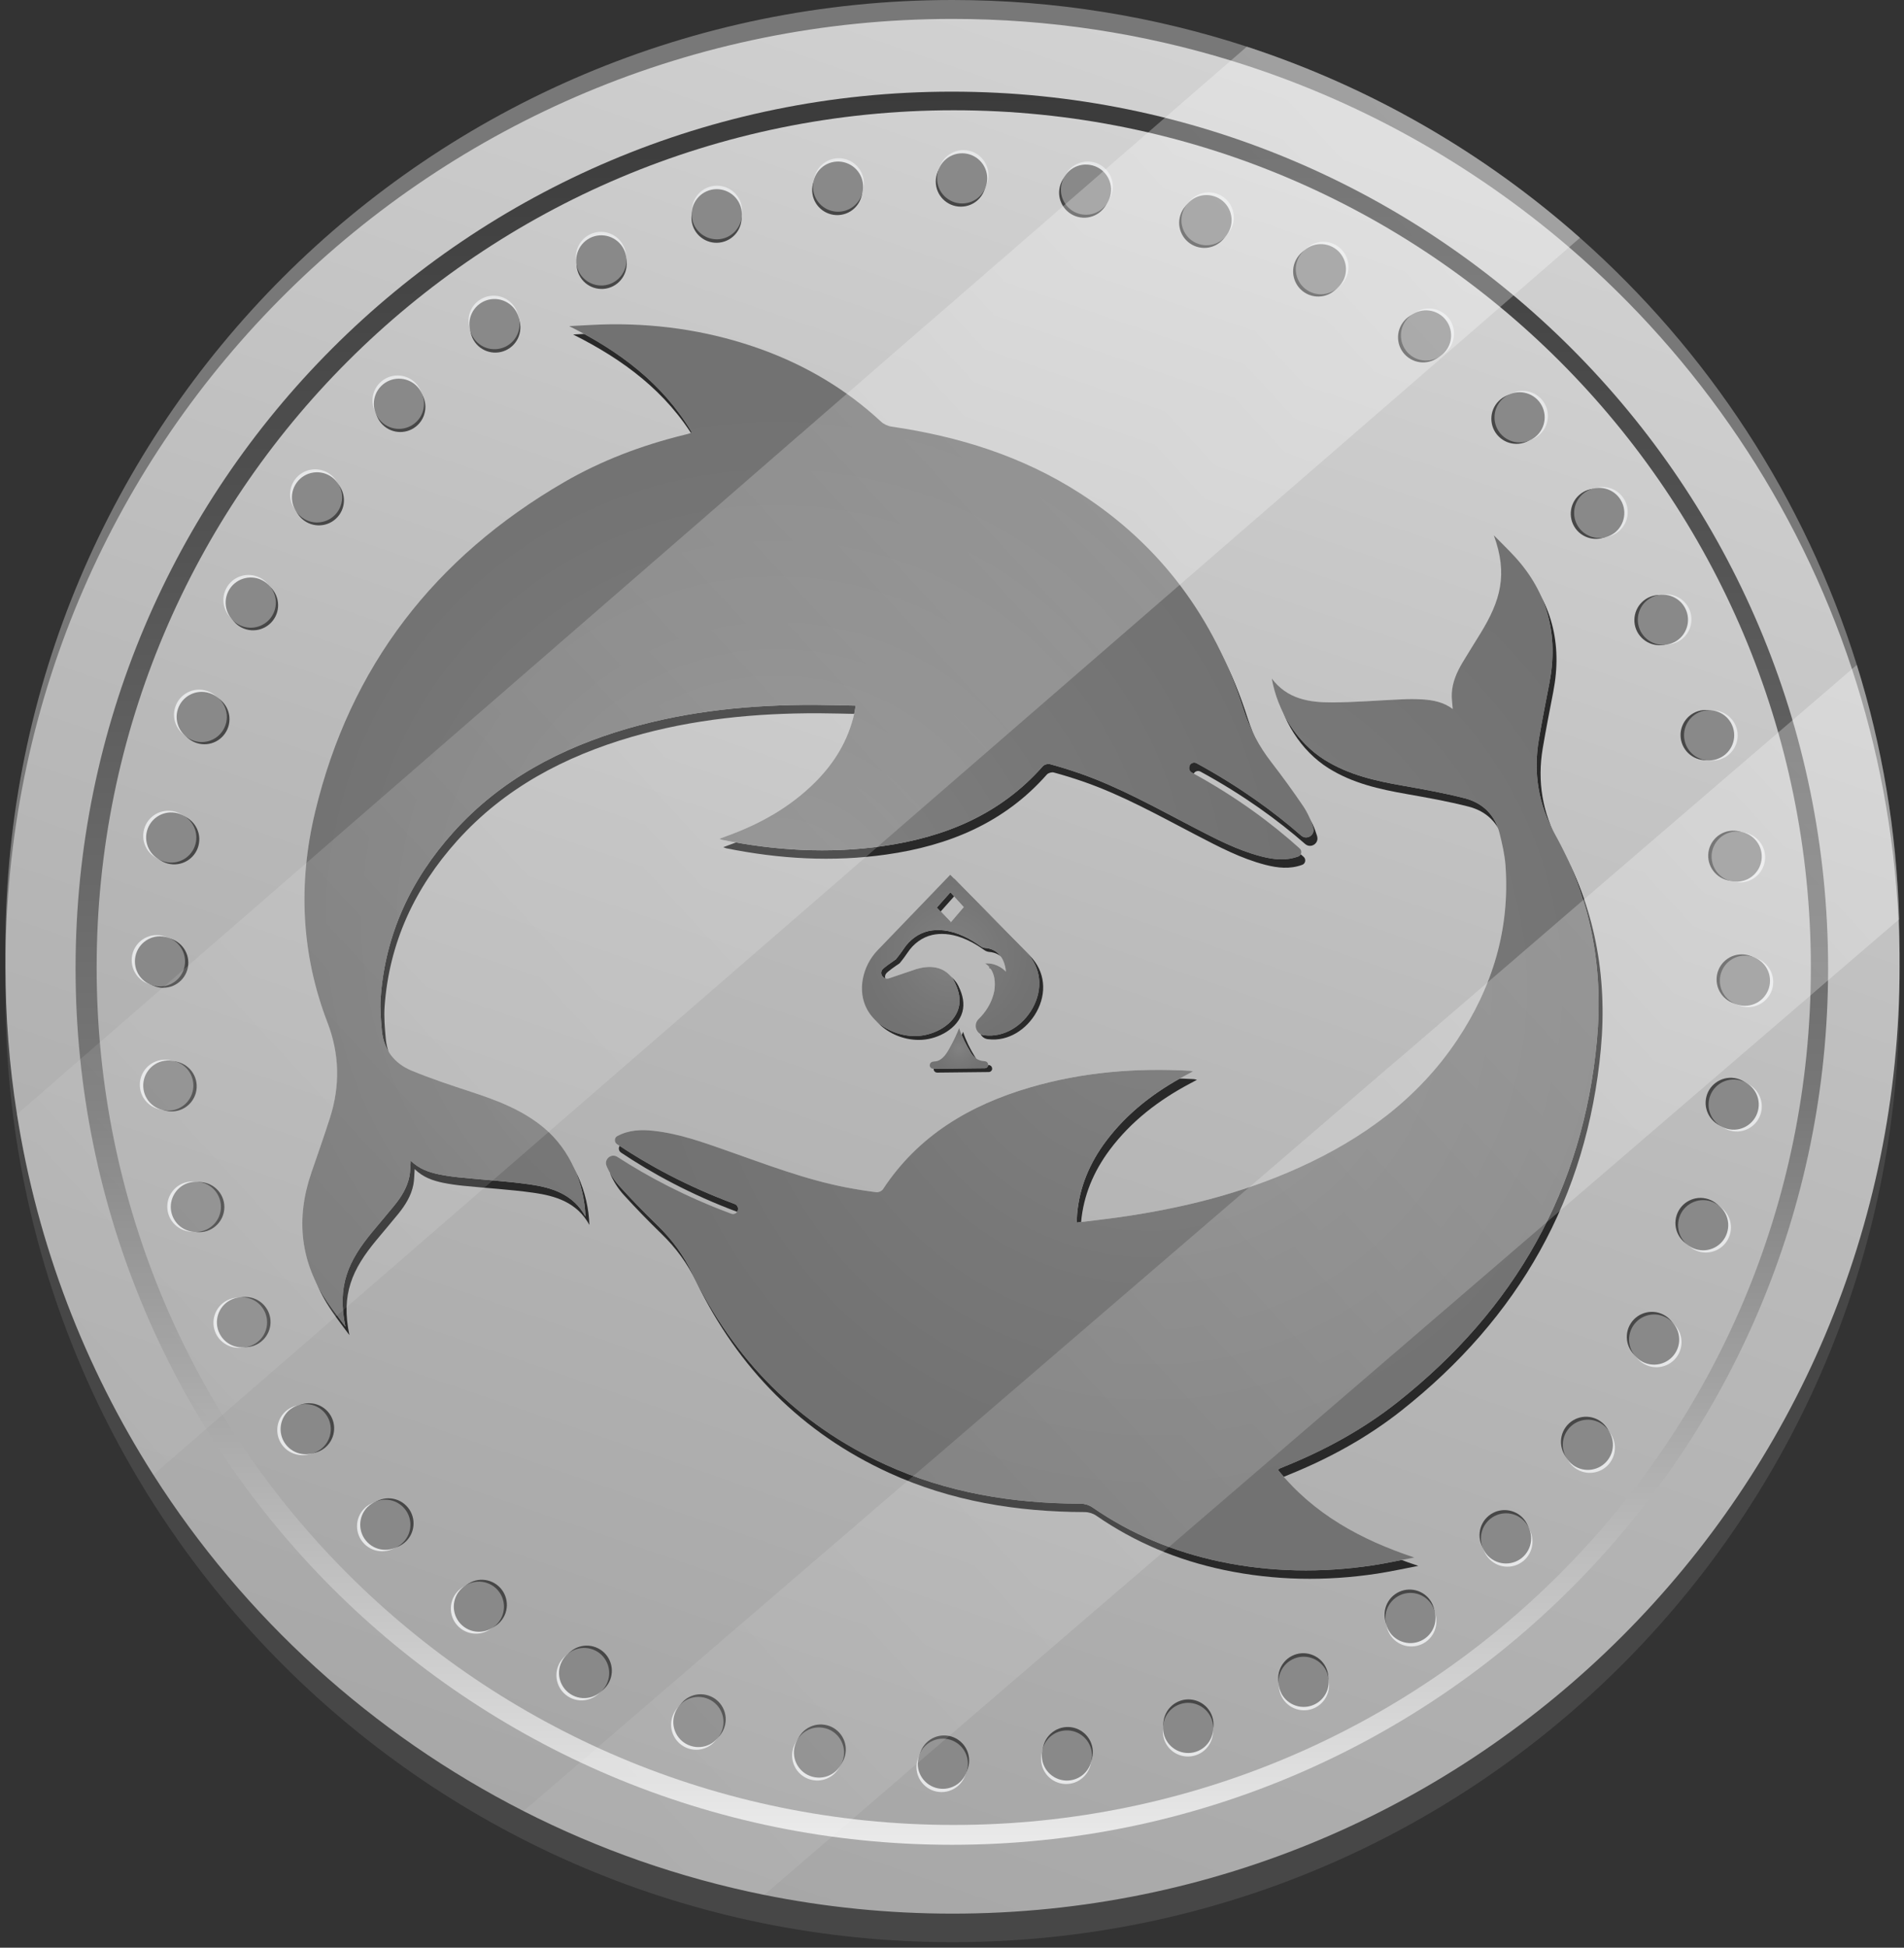 <svg width="309" height="316" viewBox="0 0 309 316" fill="none" xmlns="http://www.w3.org/2000/svg">
<rect x="0" y="0" width="309" height="316" fill="#333333" stroke="none"/>
<path d="M308.284 153.7C308.284 154.07 308.284 154.43 308.274 154.8V155.69C307.204 239.66 238.804 307.41 154.584 307.41C145.144 307.41 135.914 306.55 126.944 304.93C112.944 302.4 99.614 297.95 87.224 291.9C62.364 279.76 41.274 261.11 26.154 238.17C14.844 221.01 6.874 201.45 3.194 180.41C1.794 172.37 0.994 164.11 0.894 155.69V154.8C0.884 154.43 0.884 154.07 0.884 153.7C0.884 68.82 69.684 0 154.574 0C171.254 0 187.304 2.66 202.354 7.57C222.534 14.17 240.884 24.83 256.424 38.59C277.154 56.94 292.894 80.8 301.344 107.88C305.434 120.97 307.804 134.82 308.214 149.15C308.264 150.66 308.284 152.18 308.284 153.7Z" fill="#787878"/>
<path d="M308.274 161.4C308.274 246.29 239.464 315.1 154.574 315.1C69.684 315.1 0.884 246.29 0.884 161.4C0.884 76.51 69.694 7.7 154.574 7.7C239.454 7.7 308.274 76.52 308.274 161.4Z" fill="#474747"/>
<path d="M308.284 156.78C308.284 241.66 239.474 310.47 154.584 310.47C144.124 310.47 133.904 309.42 124.034 307.43C110.254 304.65 97.134 300.03 84.964 293.83C60.394 281.32 39.614 262.4 24.884 239.27C13.784 221.85 6.084 202.04 2.754 180.78C1.514 172.96 0.884 164.94 0.884 156.78C0.884 156.41 0.884 156.05 0.894 155.68V154.79C1.964 70.81 70.354 3.07 154.574 3.07C170.304 3.07 185.474 5.43 199.754 9.82C220.204 16.1 238.824 26.53 254.654 40.12C275.624 58.13 291.694 81.7 300.554 108.54C304.814 121.44 307.414 135.09 308.104 149.24C308.184 151.08 308.254 152.93 308.274 154.79V155.68C308.284 156.05 308.284 156.41 308.284 156.78Z" fill="url(#paint0_linear_1_1394)"/>
<path d="M296.684 157.09C296.684 235.62 233.014 299.3 154.474 299.3C75.934 299.3 12.264 235.63 12.264 157.09C12.264 78.55 75.934 14.87 154.474 14.87C233.014 14.87 296.684 78.54 296.684 157.09Z" fill="url(#paint1_linear_1_1394)"/>
<path d="M293.884 156.98C293.884 233.82 231.604 296.08 154.784 296.08C77.964 296.08 15.684 233.81 15.684 156.98C15.684 80.15 77.964 17.89 154.784 17.89C231.604 17.89 293.884 80.16 293.884 156.98Z" fill="url(#paint2_linear_1_1394)"/>
<path d="M160.004 29.46C160.004 31.71 158.184 33.53 155.934 33.53C153.684 33.53 151.864 31.71 151.864 29.46C151.864 27.21 153.684 25.39 155.934 25.39C158.184 25.39 160.004 27.21 160.004 29.46Z" fill="#474747"/>
<path d="M160.414 28.42C160.414 30.67 158.594 32.49 156.344 32.49C154.094 32.49 152.274 30.67 152.274 28.42C152.274 26.17 154.094 24.35 156.344 24.35C158.594 24.35 160.414 26.17 160.414 28.42Z" fill="#E6E7E8"/>
<path d="M160.214 28.94C160.214 31.19 158.394 33.01 156.144 33.01C153.894 33.01 152.074 31.19 152.074 28.94C152.074 26.69 153.894 24.87 156.144 24.87C158.394 24.87 160.214 26.69 160.214 28.94Z" fill="#898989"/>
<path d="M139.894 30.19C140.244 32.41 138.734 34.5 136.514 34.85C134.294 35.2 132.204 33.69 131.854 31.47C131.504 29.25 133.014 27.16 135.234 26.81C137.454 26.46 139.544 27.97 139.894 30.19Z" fill="#474747"/>
<path d="M140.144 29.1C140.494 31.32 138.984 33.41 136.764 33.76C134.544 34.11 132.454 32.6 132.104 30.38C131.754 28.16 133.264 26.07 135.484 25.72C137.704 25.37 139.794 26.88 140.144 29.1Z" fill="#E6E7E8"/>
<path d="M140.024 29.64C140.374 31.86 138.864 33.95 136.644 34.3C134.424 34.65 132.334 33.14 131.984 30.92C131.634 28.7 133.144 26.61 135.364 26.26C137.584 25.91 139.674 27.42 140.024 29.64Z" fill="#898989"/>
<path d="M120.154 34.06C120.854 36.2 119.674 38.5 117.544 39.19C115.404 39.89 113.104 38.71 112.414 36.58C111.714 34.44 112.894 32.14 115.024 31.45C117.164 30.75 119.454 31.93 120.154 34.06Z" fill="#474747"/>
<path d="M120.234 32.93C120.924 35.07 119.754 37.37 117.624 38.06C115.484 38.75 113.184 37.58 112.494 35.45C111.794 33.31 112.974 31.01 115.104 30.32C117.244 29.63 119.544 30.8 120.234 32.93Z" fill="#E6E7E8"/>
<path d="M120.194 33.5C120.894 35.64 119.714 37.94 117.584 38.63C115.444 39.32 113.154 38.15 112.454 36.02C111.764 33.88 112.924 31.59 115.064 30.89C117.204 30.2 119.504 31.37 120.194 33.5Z" fill="#898989"/>
<path d="M101.264 40.96C102.284 42.96 101.484 45.42 99.484 46.44C97.484 47.46 95.024 46.66 94.014 44.66C92.994 42.66 93.794 40.21 95.794 39.18C97.794 38.16 100.254 38.96 101.274 40.96H101.264Z" fill="#474747"/>
<path d="M101.164 39.84C102.184 41.84 101.384 44.3 99.384 45.32C97.384 46.34 94.924 45.54 93.904 43.54C92.884 41.54 93.684 39.09 95.684 38.06C97.684 37.04 100.144 37.84 101.164 39.84Z" fill="#E6E7E8"/>
<path d="M101.214 40.4C102.234 42.4 101.434 44.86 99.434 45.88C97.434 46.9 94.974 46.1 93.954 44.1C92.934 42.1 93.734 39.65 95.734 38.62C97.734 37.6 100.194 38.4 101.214 40.4Z" fill="#898989"/>
<path d="M83.674 50.74C84.994 52.56 84.594 55.11 82.774 56.43C80.954 57.75 78.404 57.35 77.084 55.53C75.764 53.71 76.164 51.17 77.984 49.84C79.804 48.52 82.344 48.92 83.674 50.74Z" fill="#474747"/>
<path d="M83.404 49.65C84.724 51.47 84.324 54.01 82.504 55.34C80.684 56.66 78.134 56.26 76.814 54.44C75.494 52.62 75.894 50.07 77.714 48.75C79.534 47.43 82.084 47.83 83.404 49.65Z" fill="#E6E7E8"/>
<path d="M83.544 50.19C84.864 52.01 84.464 54.56 82.644 55.88C80.824 57.2 78.274 56.8 76.954 54.98C75.634 53.16 76.034 50.62 77.854 49.29C79.674 47.97 82.214 48.37 83.544 50.19Z" fill="#898989"/>
<path d="M67.844 63.14C69.434 64.73 69.434 67.31 67.844 68.9C66.254 70.49 63.674 70.49 62.084 68.9C60.494 67.31 60.494 64.73 62.084 63.14C63.674 61.55 66.254 61.55 67.844 63.14Z" fill="#474747"/>
<path d="M67.404 62.11C68.994 63.7 68.994 66.28 67.404 67.87C65.814 69.46 63.234 69.46 61.644 67.87C60.054 66.28 60.054 63.7 61.644 62.11C63.234 60.52 65.814 60.52 67.404 62.11Z" fill="#E6E7E8"/>
<path d="M67.624 62.63C69.214 64.22 69.214 66.8 67.624 68.39C66.034 69.98 63.454 69.98 61.864 68.39C60.274 66.8 60.274 64.22 61.864 62.63C63.454 61.04 66.034 61.04 67.624 62.63Z" fill="#898989"/>
<path d="M54.144 77.87C55.964 79.19 56.364 81.74 55.044 83.56C53.724 85.38 51.174 85.78 49.354 84.46C47.534 83.14 47.134 80.59 48.454 78.77C49.774 76.95 52.324 76.55 54.144 77.87Z" fill="#474747"/>
<path d="M53.544 76.92C55.364 78.24 55.764 80.79 54.444 82.61C53.124 84.43 50.574 84.83 48.754 83.51C46.934 82.19 46.534 79.64 47.854 77.82C49.174 76 51.724 75.6 53.544 76.92Z" fill="#E6E7E8"/>
<path d="M53.844 77.4C55.664 78.72 56.064 81.27 54.744 83.09C53.424 84.91 50.874 85.31 49.054 83.99C47.234 82.67 46.834 80.12 48.154 78.3C49.474 76.48 52.024 76.08 53.844 77.4Z" fill="#898989"/>
<path d="M42.914 94.56C44.914 95.58 45.714 98.03 44.694 100.04C43.674 102.04 41.224 102.84 39.214 101.82C37.214 100.8 36.414 98.35 37.434 96.34C38.454 94.34 40.904 93.54 42.914 94.56Z" fill="#474747"/>
<path d="M42.174 93.72C44.174 94.74 44.974 97.19 43.954 99.2C42.934 101.2 40.484 102 38.474 100.98C36.474 99.96 35.674 97.51 36.694 95.5C37.714 93.5 40.164 92.7 42.174 93.72Z" fill="#E6E7E8"/>
<path d="M42.544 94.14C44.544 95.16 45.344 97.61 44.324 99.62C43.304 101.62 40.854 102.42 38.844 101.4C36.844 100.38 36.044 97.93 37.064 95.92C38.084 93.92 40.534 93.12 42.544 94.14Z" fill="#898989"/>
<path d="M34.434 112.81C36.574 113.5 37.744 115.8 37.044 117.94C36.344 120.08 34.054 121.25 31.914 120.55C29.774 119.86 28.604 117.56 29.304 115.42C29.994 113.28 32.294 112.11 34.434 112.81Z" fill="#474747"/>
<path d="M33.574 112.09C35.714 112.78 36.884 115.08 36.184 117.22C35.484 119.36 33.194 120.53 31.054 119.83C28.914 119.13 27.744 116.84 28.444 114.7C29.144 112.56 31.434 111.39 33.574 112.09Z" fill="#E6E7E8"/>
<path d="M34.004 112.45C36.144 113.14 37.314 115.44 36.614 117.58C35.914 119.72 33.624 120.89 31.484 120.19C29.344 119.49 28.174 117.2 28.864 115.06C29.554 112.92 31.854 111.75 33.994 112.45H34.004Z" fill="#898989"/>
<path d="M28.914 132.15C31.134 132.5 32.654 134.59 32.294 136.81C31.944 139.03 29.854 140.54 27.634 140.19C25.414 139.84 23.894 137.75 24.254 135.53C24.604 133.31 26.694 131.79 28.914 132.15Z" fill="#474747"/>
<path d="M27.954 131.58C30.174 131.93 31.694 134.02 31.334 136.24C30.984 138.46 28.894 139.98 26.674 139.63C24.454 139.28 22.934 137.19 23.294 134.97C23.644 132.75 25.734 131.23 27.954 131.59V131.58Z" fill="#E6E7E8"/>
<path d="M28.434 131.86C30.654 132.21 32.174 134.3 31.814 136.52C31.464 138.74 29.374 140.26 27.154 139.9C24.934 139.55 23.414 137.46 23.764 135.24C24.114 133.02 26.204 131.5 28.424 131.86H28.434Z" fill="#898989"/>
<path d="M26.494 152.12C28.744 152.12 30.564 153.94 30.564 156.19C30.564 158.44 28.744 160.26 26.494 160.26C24.244 160.26 22.424 158.44 22.424 156.19C22.424 153.94 24.244 152.12 26.494 152.12Z" fill="#474747"/>
<path d="M25.444 151.71C27.694 151.71 29.514 153.53 29.514 155.78C29.514 158.03 27.694 159.85 25.444 159.85C23.194 159.85 21.374 158.03 21.374 155.78C21.374 153.53 23.194 151.71 25.444 151.71Z" fill="#E6E7E8"/>
<path d="M25.964 151.91C28.214 151.91 30.034 153.73 30.034 155.98C30.034 158.23 28.214 160.05 25.964 160.05C23.714 160.05 21.894 158.23 21.894 155.98C21.894 153.73 23.714 151.91 25.964 151.91Z" fill="#898989"/>
<path d="M27.214 172.22C29.434 171.87 31.524 173.38 31.874 175.61C32.224 177.83 30.714 179.92 28.494 180.27C26.274 180.62 24.184 179.11 23.834 176.89C23.484 174.67 24.994 172.58 27.214 172.23V172.22Z" fill="#474747"/>
<path d="M26.124 171.98C28.344 171.63 30.434 173.14 30.784 175.36C31.134 177.58 29.624 179.67 27.404 180.02C25.184 180.37 23.094 178.86 22.744 176.64C22.394 174.42 23.904 172.33 26.124 171.98Z" fill="#E6E7E8"/>
<path d="M26.674 172.1C28.894 171.75 30.984 173.26 31.334 175.48C31.684 177.7 30.174 179.79 27.954 180.14C25.734 180.49 23.644 178.98 23.294 176.76C22.944 174.54 24.454 172.45 26.674 172.1Z" fill="#898989"/>
<path d="M31.084 191.97C33.224 191.28 35.514 192.45 36.214 194.58C36.904 196.72 35.734 199.01 33.604 199.71C31.464 200.4 29.164 199.23 28.474 197.1C27.774 194.96 28.954 192.67 31.084 191.97Z" fill="#474747"/>
<path d="M29.964 191.89C32.104 191.19 34.404 192.36 35.094 194.5C35.784 196.64 34.614 198.94 32.474 199.63C30.334 200.33 28.044 199.16 27.344 197.02C26.654 194.88 27.824 192.58 29.954 191.89H29.964Z" fill="#E6E7E8"/>
<path d="M30.524 191.93C32.664 191.24 34.964 192.4 35.654 194.54C36.354 196.68 35.184 198.98 33.044 199.67C30.904 200.36 28.604 199.19 27.914 197.06C27.224 194.92 28.394 192.62 30.524 191.93Z" fill="#898989"/>
<path d="M37.984 210.86C39.984 209.84 42.434 210.64 43.464 212.64C44.484 214.64 43.684 217.09 41.684 218.12C39.684 219.14 37.234 218.34 36.214 216.34C35.194 214.34 35.994 211.89 37.994 210.86H37.984Z" fill="#474747"/>
<path d="M36.864 210.97C38.864 209.95 41.314 210.74 42.344 212.75C43.364 214.75 42.564 217.21 40.564 218.23C38.564 219.25 36.114 218.45 35.084 216.45C34.064 214.45 34.864 211.99 36.864 210.97Z" fill="#E6E7E8"/>
<path d="M37.424 210.91C39.424 209.89 41.884 210.68 42.904 212.69C43.924 214.69 43.134 217.14 41.124 218.16C39.124 219.18 36.664 218.38 35.644 216.38C34.624 214.38 35.424 211.92 37.424 210.91Z" fill="#898989"/>
<path d="M47.764 228.44C49.584 227.12 52.124 227.52 53.454 229.34C54.774 231.16 54.374 233.7 52.554 235.03C50.734 236.35 48.184 235.95 46.864 234.13C45.544 232.31 45.944 229.77 47.764 228.44Z" fill="#474747"/>
<path d="M46.674 228.72C48.494 227.4 51.044 227.8 52.364 229.62C53.684 231.44 53.284 233.99 51.464 235.31C49.644 236.63 47.104 236.23 45.774 234.41C44.454 232.59 44.854 230.04 46.674 228.72Z" fill="#E6E7E8"/>
<path d="M47.214 228.58C49.034 227.26 51.584 227.66 52.904 229.48C54.224 231.3 53.824 233.84 52.004 235.16C50.184 236.48 47.634 236.08 46.314 234.26C44.994 232.44 45.394 229.9 47.214 228.57V228.58Z" fill="#898989"/>
<path d="M60.164 244.28C61.754 242.69 64.334 242.69 65.924 244.28C67.514 245.87 67.514 248.45 65.924 250.04C64.334 251.63 61.754 251.63 60.164 250.04C58.574 248.45 58.574 245.87 60.164 244.28Z" fill="#474747"/>
<path d="M59.134 244.73C60.724 243.14 63.304 243.14 64.894 244.73C66.484 246.32 66.484 248.9 64.894 250.49C63.304 252.08 60.724 252.08 59.134 250.49C57.544 248.9 57.544 246.32 59.134 244.73Z" fill="#E6E7E8"/>
<path d="M59.654 244.5C61.244 242.91 63.824 242.91 65.414 244.5C67.004 246.09 67.004 248.66 65.414 250.25C63.824 251.84 61.244 251.84 59.654 250.25C58.064 248.66 58.064 246.08 59.654 244.49V244.5Z" fill="#898989"/>
<path d="M74.894 257.98C76.214 256.16 78.764 255.76 80.584 257.08C82.404 258.4 82.804 260.95 81.484 262.77C80.164 264.59 77.614 264.99 75.794 263.67C73.974 262.35 73.574 259.8 74.894 257.98Z" fill="#474747"/>
<path d="M73.944 258.58C75.264 256.76 77.814 256.36 79.634 257.68C81.454 259 81.854 261.55 80.534 263.37C79.214 265.19 76.664 265.59 74.844 264.27C73.024 262.95 72.624 260.4 73.944 258.58Z" fill="#E6E7E8"/>
<path d="M74.424 258.28C75.744 256.46 78.294 256.06 80.114 257.38C81.934 258.7 82.334 261.25 81.014 263.06C79.694 264.88 77.144 265.28 75.324 263.96C73.504 262.64 73.104 260.09 74.424 258.27V258.28Z" fill="#898989"/>
<path d="M91.594 269.21C92.614 267.21 95.064 266.41 97.074 267.43C99.074 268.45 99.874 270.9 98.854 272.91C97.834 274.91 95.384 275.71 93.374 274.69C91.374 273.67 90.574 271.22 91.594 269.22V269.21Z" fill="#474747"/>
<path d="M90.744 269.95C91.764 267.95 94.214 267.15 96.224 268.17C98.224 269.19 99.024 271.64 98.004 273.65C96.984 275.65 94.534 276.45 92.524 275.43C90.524 274.41 89.724 271.96 90.744 269.95Z" fill="#E6E7E8"/>
<path d="M91.164 269.58C92.184 267.58 94.634 266.78 96.644 267.8C98.644 268.82 99.444 271.27 98.424 273.28C97.404 275.28 94.954 276.08 92.944 275.06C90.944 274.04 90.144 271.59 91.164 269.59V269.58Z" fill="#898989"/>
<path d="M109.834 277.69C110.534 275.55 112.824 274.38 114.964 275.08C117.104 275.77 118.274 278.07 117.574 280.21C116.884 282.35 114.584 283.52 112.444 282.82C110.304 282.13 109.134 279.83 109.834 277.69Z" fill="#474747"/>
<path d="M109.114 278.55C109.804 276.41 112.104 275.24 114.244 275.94C116.384 276.64 117.554 278.93 116.854 281.07C116.154 283.21 113.864 284.38 111.724 283.68C109.584 282.98 108.414 280.68 109.114 278.55Z" fill="#E6E7E8"/>
<path d="M109.474 278.12C110.164 275.98 112.464 274.81 114.604 275.51C116.744 276.21 117.914 278.5 117.214 280.64C116.514 282.78 114.224 283.95 112.084 283.25C109.944 282.56 108.774 280.26 109.474 278.12Z" fill="#898989"/>
<path d="M129.174 283.21C129.524 280.99 131.614 279.48 133.834 279.83C136.054 280.18 137.574 282.27 137.214 284.49C136.864 286.71 134.774 288.22 132.554 287.87C130.334 287.52 128.814 285.43 129.174 283.21Z" fill="#474747"/>
<path d="M128.604 284.17C128.954 281.95 131.044 280.43 133.264 280.78C135.484 281.13 137.004 283.22 136.644 285.44C136.294 287.66 134.204 289.18 131.984 288.82C129.764 288.47 128.244 286.38 128.604 284.16V284.17Z" fill="#E6E7E8"/>
<path d="M128.894 283.69C129.244 281.47 131.334 279.95 133.554 280.31C135.774 280.66 137.284 282.75 136.934 284.97C136.584 287.19 134.494 288.71 132.274 288.35C130.054 288 128.544 285.91 128.894 283.69Z" fill="#898989"/>
<path d="M149.144 285.63C149.144 283.38 150.974 281.56 153.214 281.56C155.464 281.56 157.284 283.38 157.284 285.63C157.284 287.88 155.464 289.7 153.214 289.7C150.964 289.7 149.144 287.88 149.144 285.63Z" fill="#474747"/>
<path d="M148.734 286.68C148.734 284.43 150.554 282.61 152.804 282.61C155.054 282.61 156.874 284.43 156.874 286.68C156.874 288.93 155.044 290.75 152.804 290.75C150.554 290.75 148.734 288.92 148.734 286.68Z" fill="#E6E7E8"/>
<path d="M148.944 286.15C148.944 283.9 150.764 282.08 153.014 282.08C155.264 282.08 157.084 283.9 157.084 286.15C157.084 288.4 155.264 290.22 153.014 290.22C150.764 290.22 148.944 288.4 148.944 286.15Z" fill="#898989"/>
<path d="M169.254 284.9C168.904 282.68 170.424 280.6 172.644 280.24C174.864 279.89 176.954 281.4 177.304 283.63C177.654 285.85 176.144 287.94 173.924 288.29C171.704 288.64 169.614 287.13 169.264 284.91L169.254 284.9Z" fill="#474747"/>
<path d="M169.004 286C168.654 283.78 170.164 281.69 172.384 281.34C174.604 280.99 176.694 282.5 177.044 284.73C177.394 286.95 175.874 289.04 173.664 289.39C171.444 289.74 169.354 288.22 169.004 286.01V286Z" fill="#E6E7E8"/>
<path d="M169.124 285.45C168.774 283.23 170.284 281.14 172.504 280.79C174.724 280.44 176.814 281.95 177.164 284.17C177.514 286.39 176.004 288.48 173.784 288.83C171.564 289.18 169.474 287.67 169.124 285.44V285.45Z" fill="#898989"/>
<path d="M188.994 281.04C188.304 278.9 189.474 276.61 191.614 275.91C193.754 275.22 196.054 276.39 196.744 278.52C197.444 280.66 196.274 282.95 194.124 283.65C191.984 284.34 189.684 283.17 188.994 281.04Z" fill="#474747"/>
<path d="M188.924 282.17C188.224 280.03 189.404 277.73 191.534 277.04C193.674 276.34 195.974 277.51 196.664 279.65C197.354 281.79 196.184 284.09 194.044 284.78C191.904 285.48 189.604 284.3 188.914 282.17H188.924Z" fill="#E6E7E8"/>
<path d="M188.954 281.6C188.264 279.46 189.424 277.16 191.564 276.47C193.704 275.78 195.994 276.94 196.694 279.08C197.384 281.22 196.214 283.52 194.084 284.21C191.944 284.91 189.654 283.73 188.954 281.6Z" fill="#898989"/>
<path d="M207.884 274.14C206.864 272.14 207.664 269.68 209.664 268.66C211.664 267.64 214.124 268.44 215.144 270.44C216.164 272.45 215.364 274.9 213.364 275.92C211.364 276.94 208.914 276.14 207.884 274.14Z" fill="#474747"/>
<path d="M207.994 275.26C206.974 273.26 207.764 270.8 209.774 269.78C211.774 268.76 214.234 269.55 215.254 271.56C216.274 273.56 215.474 276.01 213.474 277.04C211.474 278.06 209.014 277.26 207.994 275.26Z" fill="#E6E7E8"/>
<path d="M207.944 274.7C206.924 272.7 207.724 270.24 209.724 269.23C211.724 268.21 214.174 269 215.194 271.01C216.214 273.01 215.414 275.47 213.414 276.49C211.414 277.51 208.964 276.71 207.934 274.71L207.944 274.7Z" fill="#898989"/>
<path d="M225.474 264.36C224.154 262.54 224.564 259.99 226.374 258.67C228.194 257.35 230.734 257.75 232.064 259.57C233.384 261.39 232.984 263.93 231.164 265.26C229.344 266.58 226.804 266.18 225.474 264.36Z" fill="#474747"/>
<path d="M225.744 265.45C224.424 263.63 224.824 261.08 226.644 259.76C228.464 258.44 231.014 258.84 232.334 260.66C233.654 262.48 233.254 265.03 231.434 266.35C229.614 267.67 227.064 267.26 225.744 265.45Z" fill="#E6E7E8"/>
<path d="M225.614 264.9C224.294 263.08 224.694 260.54 226.514 259.21C228.334 257.89 230.874 258.29 232.194 260.11C233.514 261.93 233.114 264.48 231.294 265.8C229.474 267.12 226.924 266.72 225.604 264.9H225.614Z" fill="#898989"/>
<path d="M241.304 251.95C239.714 250.36 239.714 247.78 241.304 246.19C242.894 244.6 245.474 244.6 247.064 246.19C248.654 247.78 248.654 250.36 247.064 251.95C245.474 253.54 242.894 253.54 241.304 251.95Z" fill="#474747"/>
<path d="M241.754 252.99C240.164 251.4 240.164 248.82 241.754 247.23C243.344 245.64 245.924 245.64 247.514 247.23C249.104 248.82 249.104 251.4 247.514 252.99C245.924 254.58 243.344 254.58 241.754 252.99Z" fill="#E6E7E8"/>
<path d="M241.534 252.47C239.944 250.88 239.944 248.3 241.534 246.71C243.124 245.12 245.704 245.12 247.294 246.71C248.884 248.3 248.884 250.88 247.294 252.47C245.704 254.06 243.124 254.06 241.534 252.47Z" fill="#898989"/>
<path d="M255.004 237.22C253.184 235.9 252.784 233.35 254.104 231.53C255.424 229.71 257.974 229.31 259.794 230.63C261.614 231.95 262.014 234.5 260.694 236.32C259.374 238.14 256.824 238.54 255.004 237.22Z" fill="#474747"/>
<path d="M255.614 238.18C253.794 236.86 253.394 234.31 254.714 232.49C256.034 230.67 258.584 230.27 260.404 231.59C262.224 232.91 262.624 235.46 261.304 237.28C259.984 239.1 257.434 239.5 255.614 238.18Z" fill="#E6E7E8"/>
<path d="M255.304 237.7C253.484 236.38 253.084 233.83 254.404 232.01C255.724 230.19 258.264 229.79 260.084 231.11C261.904 232.43 262.304 234.98 260.984 236.8C259.664 238.62 257.114 239.02 255.294 237.7H255.304Z" fill="#898989"/>
<path d="M266.234 220.53C264.234 219.51 263.434 217.06 264.454 215.06C265.474 213.06 267.924 212.26 269.934 213.28C271.934 214.3 272.734 216.75 271.714 218.76C270.694 220.76 268.244 221.56 266.244 220.54L266.234 220.53Z" fill="#474747"/>
<path d="M266.974 221.38C264.964 220.36 264.174 217.91 265.194 215.9C266.214 213.9 268.664 213.1 270.674 214.12C272.674 215.14 273.474 217.59 272.454 219.6C271.434 221.6 268.984 222.4 266.974 221.38Z" fill="#E6E7E8"/>
<path d="M266.604 220.96C264.604 219.94 263.804 217.49 264.824 215.48C265.844 213.48 268.294 212.68 270.294 213.7C272.294 214.72 273.094 217.18 272.074 219.18C271.054 221.18 268.604 221.98 266.594 220.96H266.604Z" fill="#898989"/>
<path d="M274.714 202.29C272.574 201.6 271.404 199.3 272.104 197.16C272.804 195.02 275.094 193.85 277.234 194.55C279.374 195.24 280.544 197.54 279.844 199.68C279.154 201.82 276.854 202.99 274.714 202.29Z" fill="#474747"/>
<path d="M275.584 203.01C273.444 202.31 272.274 200.02 272.974 197.88C273.664 195.74 275.964 194.57 278.104 195.27C280.244 195.97 281.414 198.26 280.714 200.4C280.014 202.54 277.724 203.71 275.584 203.02V203.01Z" fill="#E6E7E8"/>
<path d="M275.144 202.65C273.014 201.95 271.834 199.66 272.534 197.52C273.224 195.38 275.524 194.21 277.664 194.91C279.804 195.61 280.974 197.9 280.274 200.04C279.584 202.18 277.284 203.35 275.144 202.65Z" fill="#898989"/>
<path d="M280.234 182.95C278.014 182.6 276.504 180.51 276.854 178.29C277.204 176.07 279.294 174.56 281.514 174.91C283.734 175.26 285.244 177.35 284.894 179.57C284.544 181.79 282.454 183.3 280.234 182.95Z" fill="#474747"/>
<path d="M281.204 183.52C278.984 183.17 277.464 181.08 277.824 178.86C278.174 176.64 280.264 175.12 282.484 175.48C284.704 175.83 286.224 177.92 285.874 180.14C285.524 182.36 283.434 183.88 281.214 183.53L281.204 183.52Z" fill="#E6E7E8"/>
<path d="M280.714 183.23C278.494 182.88 276.974 180.79 277.334 178.57C277.684 176.35 279.764 174.84 281.994 175.19C284.214 175.54 285.734 177.63 285.374 179.85C285.024 182.07 282.934 183.59 280.714 183.23Z" fill="#898989"/>
<path d="M282.654 162.98C280.404 162.98 278.584 161.15 278.584 158.91C278.584 156.66 280.404 154.84 282.654 154.84C284.904 154.84 286.724 156.66 286.724 158.91C286.724 161.15 284.904 162.98 282.654 162.98Z" fill="#474747"/>
<path d="M283.704 163.39C281.454 163.39 279.634 161.56 279.634 159.32C279.634 157.07 281.454 155.25 283.704 155.25C285.954 155.25 287.774 157.07 287.774 159.32C287.774 161.57 285.944 163.39 283.704 163.39Z" fill="#E6E7E8"/>
<path d="M283.184 163.18C280.934 163.18 279.114 161.36 279.114 159.11C279.114 156.86 280.934 155.04 283.184 155.04C285.434 155.04 287.254 156.87 287.254 159.11C287.254 161.36 285.434 163.18 283.184 163.18Z" fill="#898989"/>
<path d="M281.934 142.87C279.714 143.22 277.634 141.7 277.274 139.48C276.924 137.26 278.434 135.17 280.654 134.82C282.874 134.47 284.964 135.98 285.314 138.21C285.664 140.43 284.154 142.51 281.934 142.87Z" fill="#474747"/>
<path d="M283.034 143.12C280.814 143.47 278.724 141.95 278.374 139.73C278.024 137.51 279.534 135.42 281.754 135.07C283.974 134.72 286.064 136.23 286.414 138.45C286.764 140.67 285.244 142.76 283.034 143.11V143.12Z" fill="#E6E7E8"/>
<path d="M282.484 143C280.264 143.35 278.174 141.84 277.824 139.61C277.474 137.39 278.984 135.31 281.204 134.95C283.424 134.6 285.514 136.11 285.864 138.33C286.214 140.55 284.704 142.64 282.484 142.99V143Z" fill="#898989"/>
<path d="M278.064 123.13C275.924 123.83 273.634 122.65 272.934 120.52C272.234 118.38 273.414 116.09 275.544 115.39C277.684 114.7 279.974 115.87 280.674 118.01C281.364 120.15 280.194 122.44 278.054 123.14L278.064 123.13Z" fill="#474747"/>
<path d="M279.194 123.2C277.054 123.9 274.754 122.72 274.064 120.58C273.364 118.44 274.534 116.15 276.674 115.45C278.814 114.76 281.114 115.93 281.804 118.06C282.504 120.2 281.324 122.5 279.194 123.19V123.2Z" fill="#E6E7E8"/>
<path d="M278.634 123.17C276.494 123.86 274.204 122.69 273.504 120.55C272.804 118.41 273.974 116.12 276.114 115.42C278.254 114.73 280.554 115.9 281.244 118.03C281.944 120.17 280.764 122.47 278.634 123.16V123.17Z" fill="#898989"/>
<path d="M271.164 104.24C269.164 105.26 266.714 104.46 265.684 102.46C264.664 100.46 265.464 98 267.464 96.98C269.464 95.96 271.914 96.76 272.944 98.76C273.964 100.76 273.164 103.21 271.164 104.24Z" fill="#474747"/>
<path d="M272.284 104.13C270.274 105.15 267.824 104.35 266.804 102.35C265.784 100.35 266.574 97.9 268.584 96.87C270.584 95.85 273.044 96.65 274.064 98.65C275.084 100.65 274.284 103.11 272.284 104.13Z" fill="#E6E7E8"/>
<path d="M271.724 104.18C269.724 105.2 267.274 104.4 266.244 102.4C265.224 100.4 266.024 97.95 268.024 96.93C270.024 95.91 272.484 96.71 273.504 98.71C274.524 100.71 273.724 103.17 271.724 104.19V104.18Z" fill="#898989"/>
<path d="M261.384 86.65C259.564 87.97 257.014 87.56 255.694 85.75C254.374 83.93 254.774 81.38 256.594 80.06C258.414 78.74 260.954 79.14 262.284 80.96C263.604 82.78 263.204 85.32 261.384 86.65Z" fill="#474747"/>
<path d="M262.484 86.38C260.664 87.7 258.114 87.3 256.794 85.48C255.474 83.66 255.874 81.12 257.694 79.79C259.514 78.47 262.064 78.87 263.384 80.69C264.704 82.51 264.304 85.06 262.484 86.38Z" fill="#E6E7E8"/>
<path d="M261.934 86.51C260.114 87.83 257.574 87.43 256.244 85.61C254.924 83.79 255.324 81.25 257.144 79.93C258.964 78.61 261.514 79.01 262.834 80.83C264.154 82.65 263.754 85.19 261.934 86.52V86.51Z" fill="#898989"/>
<path d="M248.984 70.82C247.394 72.41 244.814 72.41 243.224 70.82C241.634 69.23 241.634 66.65 243.224 65.06C244.814 63.47 247.394 63.47 248.984 65.06C250.574 66.65 250.574 69.23 248.984 70.82Z" fill="#474747"/>
<path d="M250.014 70.37C248.424 71.96 245.844 71.96 244.254 70.37C242.664 68.78 242.664 66.2 244.254 64.61C245.844 63.02 248.424 63.02 250.014 64.61C251.604 66.2 251.604 68.78 250.014 70.37Z" fill="#E6E7E8"/>
<path d="M249.494 70.59C247.904 72.18 245.324 72.18 243.734 70.59C242.144 69 242.144 66.43 243.734 64.83C245.324 63.24 247.904 63.24 249.494 64.83C251.084 66.42 251.084 69 249.494 70.59Z" fill="#898989"/>
<path d="M234.254 57.12C232.934 58.94 230.384 59.34 228.564 58.02C226.744 56.7 226.344 54.15 227.664 52.33C228.984 50.51 231.524 50.11 233.354 51.43C235.174 52.75 235.574 55.3 234.254 57.12Z" fill="#474747"/>
<path d="M235.204 56.52C233.884 58.34 231.334 58.74 229.514 57.42C227.694 56.1 227.294 53.55 228.614 51.73C229.934 49.91 232.484 49.51 234.304 50.83C236.124 52.15 236.524 54.7 235.204 56.52Z" fill="#E6E7E8"/>
<path d="M234.724 56.82C233.404 58.64 230.854 59.04 229.034 57.72C227.214 56.4 226.814 53.86 228.134 52.03C229.454 50.21 232.004 49.81 233.824 51.13C235.644 52.45 236.044 55 234.724 56.82Z" fill="#898989"/>
<path d="M217.564 45.89C216.544 47.89 214.094 48.69 212.084 47.67C210.084 46.65 209.284 44.2 210.304 42.19C211.324 40.19 213.774 39.39 215.784 40.41C217.784 41.43 218.584 43.88 217.564 45.89Z" fill="#474747"/>
<path d="M218.404 45.15C217.384 47.16 214.924 47.95 212.924 46.93C210.924 45.91 210.124 43.46 211.144 41.45C212.164 39.45 214.614 38.65 216.624 39.67C218.624 40.69 219.424 43.15 218.404 45.15Z" fill="#E6E7E8"/>
<path d="M217.984 45.52C216.964 47.52 214.514 48.32 212.514 47.3C210.514 46.28 209.714 43.83 210.734 41.83C211.754 39.83 214.204 39.03 216.214 40.05C218.214 41.07 219.014 43.52 217.994 45.53L217.984 45.52Z" fill="#898989"/>
<path d="M199.314 37.41C198.624 39.55 196.324 40.72 194.184 40.02C192.044 39.33 190.874 37.03 191.564 34.89C192.264 32.75 194.554 31.58 196.694 32.28C198.824 32.97 200.004 35.27 199.304 37.41H199.314Z" fill="#474747"/>
<path d="M200.034 36.54C199.334 38.68 197.034 39.85 194.904 39.15C192.764 38.46 191.594 36.16 192.294 34.02C192.984 31.88 195.284 30.71 197.424 31.41C199.564 32.1 200.734 34.41 200.044 36.54H200.034Z" fill="#E6E7E8"/>
<path d="M199.674 36.98C198.974 39.12 196.684 40.29 194.544 39.59C192.404 38.9 191.234 36.6 191.934 34.46C192.634 32.32 194.924 31.15 197.064 31.85C199.204 32.54 200.374 34.84 199.674 36.98Z" fill="#898989"/>
<path d="M179.974 31.89C179.624 34.11 177.534 35.62 175.314 35.27C173.094 34.92 171.574 32.83 171.934 30.61C172.284 28.39 174.364 26.88 176.594 27.23C178.814 27.58 180.324 29.67 179.974 31.89Z" fill="#474747"/>
<path d="M180.544 30.92C180.194 33.14 178.104 34.66 175.884 34.3C173.664 33.95 172.144 31.86 172.504 29.64C172.854 27.42 174.944 25.91 177.164 26.26C179.384 26.61 180.904 28.7 180.554 30.92H180.544Z" fill="#E6E7E8"/>
<path d="M180.264 31.41C179.914 33.63 177.824 35.14 175.604 34.79C173.384 34.44 171.874 32.36 172.224 30.13C172.574 27.91 174.664 26.39 176.884 26.75C179.104 27.1 180.624 29.19 180.264 31.41Z" fill="#898989"/>
<path d="M193.724 125.58C193.504 125.98 193.654 126.48 194.054 126.7C201.384 130.69 207.174 135.05 211.574 139.02C211.994 139.4 211.874 140.11 211.344 140.31C211.344 140.31 211.344 140.31 211.334 140.31C209.334 141.05 207.344 140.82 205.354 140.31C201.364 139.28 197.754 137.36 194.134 135.48C188.114 132.35 182.194 129.02 175.754 126.79C174.194 126.25 172.604 125.76 171.014 125.33C170.694 125.24 170.134 125.4 169.904 125.65C162.974 133.51 153.964 137.21 143.844 138.64C135.134 139.88 126.474 139.36 117.874 137.63C117.774 137.61 117.684 137.56 117.374 137.45C117.884 137.26 118.234 137.13 118.584 137C123.984 135.05 128.894 132.31 132.984 128.21C136.074 125.11 138.274 121.49 139.264 117.19C139.354 116.8 139.404 116.4 139.504 115.84C137.234 115.8 135.054 115.73 132.884 115.72C122.614 115.69 112.454 116.67 102.554 119.54C91.654 122.71 81.894 127.84 74.204 136.39C67.324 144.05 63.144 152.96 62.414 163.33C62.294 165.07 62.454 166.84 62.614 168.58C62.914 171.68 64.634 173.9 67.444 175.06C70.584 176.36 73.824 177.43 77.064 178.49C81.354 179.9 85.534 181.47 89.034 184.44C93.134 187.9 95.474 193.37 95.654 198.73C93.634 195.07 90.184 194.02 86.554 193.51C82.784 192.98 78.964 192.77 75.174 192.38C74.064 192.27 72.964 192.11 71.874 191.89C70.214 191.54 68.624 190.99 67.294 189.67C67.224 190.58 67.244 191.41 67.084 192.21C66.734 194.01 65.774 195.53 64.644 196.93C63.474 198.37 62.264 199.77 61.084 201.2C57.174 205.92 55.304 209.96 56.704 216.61C55.744 215.31 54.754 214.04 53.844 212.7C49.334 206.11 48.604 199.04 51.194 191.56C52.204 188.63 53.234 185.7 54.184 182.74C55.854 177.54 55.744 172.35 53.784 167.26C49.484 156.08 49.014 144.63 51.774 133.12C57.434 109.45 71.214 91.77 92.164 79.6C98.234 76.08 104.784 73.61 111.604 71.93C111.934 71.85 112.264 71.77 112.584 71.67C112.644 71.66 112.694 71.6 112.894 71.47C108.154 63.52 101.144 58.34 93.014 54.27C95.284 54.17 97.544 53.99 99.814 53.97C108.224 53.9 116.424 55.21 124.344 58.09C131.524 60.71 137.984 64.54 143.614 69.76C144.064 70.18 144.744 70.5 145.364 70.58C156.244 72.17 166.554 75.38 175.864 81.36C189.004 89.8 197.724 101.65 202.454 116.45C203.464 119.61 204.934 122.39 206.934 124.98C208.724 127.3 210.454 129.67 212.094 132.09C212.834 133.18 213.384 134.39 213.754 135.65V135.68C214.104 136.84 212.724 137.72 211.814 136.93C207.454 133.12 201.854 129.01 194.834 125.19C194.434 124.97 193.924 125.12 193.714 125.53L193.724 125.58Z" fill="#292929"/>
<path d="M193.084 124.22C192.864 124.62 193.014 125.12 193.414 125.34C200.744 129.33 206.534 133.69 210.934 137.66C211.354 138.04 211.234 138.75 210.704 138.95C210.704 138.95 210.704 138.95 210.694 138.95C208.694 139.69 206.704 139.46 204.714 138.95C200.724 137.92 197.114 136 193.494 134.12C187.474 130.99 181.554 127.66 175.114 125.43C173.554 124.89 171.964 124.4 170.374 123.97C170.054 123.88 169.494 124.04 169.264 124.29C162.334 132.15 153.324 135.85 143.204 137.28C134.494 138.52 125.834 138 117.234 136.27C117.134 136.25 117.044 136.2 116.734 136.09C117.244 135.9 117.594 135.77 117.944 135.64C123.344 133.69 128.254 130.95 132.344 126.85C135.434 123.75 137.634 120.13 138.624 115.83C138.714 115.44 138.764 115.04 138.864 114.48C136.594 114.44 134.414 114.37 132.244 114.36C121.974 114.33 111.814 115.31 101.914 118.18C91.014 121.35 81.254 126.48 73.564 135.03C66.684 142.69 62.504 151.6 61.774 161.97C61.654 163.71 61.814 165.48 61.974 167.22C62.274 170.32 63.994 172.54 66.804 173.7C69.944 175 73.184 176.07 76.424 177.13C80.714 178.54 84.894 180.11 88.394 183.08C92.494 186.54 94.834 192.01 95.014 197.37C92.994 193.71 89.544 192.66 85.914 192.15C82.144 191.62 78.324 191.41 74.534 191.02C73.424 190.91 72.324 190.75 71.234 190.53C69.574 190.18 67.984 189.63 66.654 188.31C66.584 189.22 66.604 190.05 66.444 190.85C66.094 192.65 65.134 194.17 64.004 195.57C62.834 197.01 61.624 198.41 60.444 199.84C56.534 204.56 54.664 208.6 56.064 215.25C55.104 213.95 54.114 212.68 53.204 211.34C48.694 204.75 47.964 197.68 50.554 190.2C51.564 187.27 52.594 184.34 53.544 181.38C55.214 176.18 55.104 170.99 53.144 165.9C48.844 154.72 48.374 143.27 51.134 131.76C56.794 108.09 70.574 90.41 91.524 78.24C97.594 74.72 104.144 72.25 110.964 70.57C111.294 70.49 111.624 70.41 111.944 70.31C112.004 70.3 112.054 70.24 112.254 70.11C107.514 62.16 100.504 56.98 92.374 52.91C94.644 52.81 96.904 52.63 99.174 52.61C107.584 52.54 115.784 53.85 123.704 56.73C130.884 59.35 137.344 63.18 142.974 68.4C143.424 68.82 144.104 69.14 144.724 69.22C155.604 70.81 165.914 74.02 175.224 80C188.364 88.44 197.084 100.29 201.814 115.09C202.824 118.25 204.294 121.03 206.294 123.62C208.084 125.94 209.814 128.31 211.454 130.73C212.194 131.82 212.744 133.03 213.114 134.29V134.32C213.464 135.48 212.084 136.36 211.174 135.57C206.814 131.76 201.214 127.65 194.194 123.83C193.794 123.61 193.284 123.76 193.074 124.17L193.084 124.22Z" fill="url(#paint3_radial_1_1394)"/>
<g opacity="0.69">
<path d="M193.084 124.22C192.864 124.62 193.014 125.12 193.414 125.34C200.744 129.33 206.534 133.69 210.934 137.66C211.354 138.04 211.234 138.75 210.704 138.95C210.704 138.95 210.704 138.95 210.694 138.95C208.694 139.69 206.704 139.46 204.714 138.95C200.724 137.92 197.114 136 193.494 134.12C187.474 130.99 181.554 127.66 175.114 125.43C173.554 124.89 171.964 124.4 170.374 123.97C170.054 123.88 169.494 124.04 169.264 124.29C162.334 132.15 153.324 135.85 143.204 137.28C134.494 138.52 125.834 138 117.234 136.27C117.134 136.25 117.044 136.2 116.734 136.09C117.244 135.9 117.594 135.77 117.944 135.64C123.344 133.69 128.254 130.95 132.344 126.85C135.434 123.75 137.634 120.13 138.624 115.83C138.714 115.44 138.764 115.04 138.864 114.48C136.594 114.44 134.414 114.37 132.244 114.36C121.974 114.33 111.814 115.31 101.914 118.18C91.014 121.35 81.254 126.48 73.564 135.03C66.684 142.69 62.504 151.6 61.774 161.97C61.654 163.71 61.814 165.48 61.974 167.22C62.274 170.32 63.994 172.54 66.804 173.7C69.944 175 73.184 176.07 76.424 177.13C80.714 178.54 84.894 180.11 88.394 183.08C92.494 186.54 94.834 192.01 95.014 197.37C92.994 193.71 89.544 192.66 85.914 192.15C82.144 191.62 78.324 191.41 74.534 191.02C73.424 190.91 72.324 190.75 71.234 190.53C69.574 190.18 67.984 189.63 66.654 188.31C66.584 189.22 66.604 190.05 66.444 190.85C66.094 192.65 65.134 194.17 64.004 195.57C62.834 197.01 61.624 198.41 60.444 199.84C56.534 204.56 54.664 208.6 56.064 215.25C55.104 213.95 54.114 212.68 53.204 211.34C48.694 204.75 47.964 197.68 50.554 190.2C51.564 187.27 52.594 184.34 53.544 181.38C55.214 176.18 55.104 170.99 53.144 165.9C48.844 154.72 48.374 143.27 51.134 131.76C56.794 108.09 70.574 90.41 91.524 78.24C97.594 74.72 104.144 72.25 110.964 70.57C111.294 70.49 111.624 70.41 111.944 70.31C112.004 70.3 112.054 70.24 112.254 70.11C107.514 62.16 100.504 56.98 92.374 52.91C94.644 52.81 96.904 52.63 99.174 52.61C107.584 52.54 115.784 53.85 123.704 56.73C130.884 59.35 137.344 63.18 142.974 68.4C143.424 68.82 144.104 69.14 144.724 69.22C155.604 70.81 165.914 74.02 175.224 80C188.364 88.44 197.084 100.29 201.814 115.09C202.824 118.25 204.294 121.03 206.294 123.62C208.084 125.94 209.814 128.31 211.454 130.73C212.194 131.82 212.744 133.03 213.114 134.29V134.32C213.464 135.48 212.084 136.36 211.174 135.57C206.814 131.76 201.214 127.65 194.194 123.83C193.794 123.61 193.284 123.76 193.074 124.17L193.084 124.22Z" fill="#4A4A4A"/>
</g>
<path d="M120.364 197.76C120.524 197.33 120.304 196.86 119.874 196.7C112.054 193.8 105.704 190.29 100.774 186.99C100.304 186.67 100.324 185.95 100.814 185.68C100.814 185.68 100.814 185.68 100.824 185.68C102.694 184.67 104.704 184.6 106.744 184.83C110.844 185.28 114.694 186.67 118.544 188.02C124.944 190.26 131.284 192.72 137.974 194.01C139.594 194.32 141.234 194.58 142.874 194.79C143.204 194.83 143.734 194.6 143.924 194.32C149.674 185.56 158.064 180.62 167.884 177.76C176.334 175.3 184.974 174.59 193.734 175.08C193.834 175.08 193.924 175.12 194.254 175.19C193.774 175.45 193.444 175.63 193.114 175.8C188.044 178.49 183.574 181.91 180.104 186.54C177.484 190.05 175.824 193.95 175.444 198.34C175.404 198.74 175.414 199.14 175.394 199.71C177.644 199.43 179.814 199.19 181.964 198.89C192.134 197.47 202.054 195.05 211.444 190.8C221.784 186.12 230.724 179.65 237.114 170.1C242.834 161.54 245.714 152.12 244.964 141.76C244.834 140.02 244.434 138.29 244.014 136.59C243.274 133.56 241.254 131.61 238.314 130.86C235.014 130.02 231.664 129.42 228.314 128.83C223.864 128.05 219.514 127.08 215.614 124.64C211.064 121.79 207.974 116.71 207.034 111.44C209.554 114.78 213.124 115.33 216.784 115.32C220.594 115.31 224.404 114.98 228.214 114.82C229.324 114.77 230.444 114.77 231.554 114.84C233.244 114.95 234.904 115.27 236.404 116.39C236.344 115.48 236.204 114.66 236.254 113.85C236.344 112.02 237.084 110.38 238.004 108.83C238.954 107.24 239.954 105.68 240.924 104.09C244.124 98.86 245.404 94.59 243.074 88.21C244.204 89.36 245.374 90.48 246.464 91.67C251.864 97.55 253.584 104.44 252.084 112.22C251.494 115.27 250.894 118.31 250.374 121.38C249.464 126.76 250.304 131.89 252.964 136.65C258.804 147.1 260.894 158.37 259.804 170.16C257.564 194.39 246.434 213.85 227.414 228.87C221.904 233.22 215.774 236.58 209.264 239.22C208.954 239.35 208.634 239.47 208.324 239.61C208.264 239.63 208.224 239.69 208.054 239.85C213.874 247.05 221.544 251.18 230.174 254.05C227.944 254.47 225.724 254.97 223.484 255.31C215.164 256.57 206.864 256.44 198.624 254.71C191.144 253.13 184.204 250.26 177.894 245.89C177.384 245.54 176.664 245.32 176.044 245.32C165.044 245.29 154.384 243.57 144.324 238.97C130.124 232.48 119.804 221.98 113.024 208.01C111.584 205.02 109.724 202.48 107.374 200.2C105.274 198.16 103.224 196.06 101.254 193.89C100.364 192.92 99.644 191.8 99.104 190.6V190.57C98.584 189.47 99.834 188.4 100.844 189.06C105.704 192.21 111.824 195.49 119.314 198.27C119.744 198.43 120.224 198.21 120.384 197.78L120.364 197.76Z" fill="#292929"/>
<path d="M119.724 196.4C119.884 195.97 119.664 195.5 119.234 195.34C111.414 192.44 105.064 188.93 100.134 185.63C99.664 185.31 99.684 184.59 100.174 184.32C100.174 184.32 100.174 184.32 100.184 184.32C102.054 183.31 104.064 183.24 106.104 183.47C110.204 183.92 114.054 185.31 117.904 186.66C124.304 188.9 130.644 191.36 137.334 192.65C138.954 192.96 140.594 193.22 142.234 193.43C142.564 193.47 143.094 193.24 143.284 192.96C149.034 184.2 157.424 179.26 167.244 176.4C175.694 173.94 184.334 173.23 193.094 173.72C193.194 173.72 193.284 173.76 193.614 173.83C193.134 174.09 192.804 174.27 192.474 174.44C187.404 177.13 182.934 180.55 179.464 185.18C176.844 188.69 175.184 192.59 174.804 196.98C174.764 197.38 174.774 197.78 174.754 198.35C177.004 198.07 179.174 197.83 181.324 197.53C191.494 196.11 201.414 193.69 210.804 189.44C221.144 184.76 230.084 178.29 236.474 168.74C242.194 160.18 245.074 150.76 244.324 140.4C244.194 138.66 243.794 136.93 243.374 135.23C242.634 132.2 240.614 130.25 237.674 129.5C234.374 128.66 231.024 128.06 227.674 127.47C223.224 126.69 218.874 125.72 214.974 123.28C210.424 120.43 207.334 115.35 206.394 110.08C208.914 113.42 212.484 113.97 216.144 113.96C219.954 113.95 223.764 113.62 227.574 113.46C228.684 113.41 229.804 113.41 230.914 113.48C232.604 113.59 234.264 113.91 235.764 115.03C235.704 114.12 235.564 113.3 235.614 112.49C235.704 110.66 236.444 109.02 237.364 107.47C238.314 105.88 239.314 104.32 240.284 102.73C243.484 97.5 244.764 93.23 242.434 86.85C243.564 88 244.734 89.12 245.824 90.31C251.224 96.19 252.944 103.08 251.444 110.86C250.854 113.91 250.254 116.95 249.734 120.02C248.824 125.4 249.664 130.53 252.324 135.29C258.164 145.74 260.254 157.01 259.164 168.8C256.924 193.03 245.794 212.49 226.774 227.51C221.264 231.86 215.134 235.22 208.624 237.86C208.314 237.99 207.994 238.11 207.684 238.25C207.624 238.27 207.584 238.33 207.414 238.49C213.234 245.69 220.904 249.82 229.534 252.69C227.304 253.11 225.084 253.61 222.844 253.95C214.524 255.21 206.224 255.08 197.984 253.35C190.504 251.77 183.564 248.9 177.254 244.53C176.744 244.18 176.024 243.96 175.404 243.96C164.404 243.93 153.744 242.21 143.684 237.61C129.484 231.12 119.164 220.62 112.384 206.65C110.944 203.66 109.084 201.12 106.734 198.84C104.634 196.8 102.584 194.7 100.614 192.53C99.724 191.56 99.004 190.44 98.464 189.24V189.21C97.944 188.11 99.194 187.04 100.204 187.7C105.064 190.85 111.184 194.13 118.674 196.91C119.104 197.07 119.584 196.85 119.744 196.42L119.724 196.4Z" fill="url(#paint4_radial_1_1394)"/>
<g opacity="0.69">
<path d="M119.724 196.4C119.884 195.97 119.664 195.5 119.234 195.34C111.414 192.44 105.064 188.93 100.134 185.63C99.664 185.31 99.684 184.59 100.174 184.32C100.174 184.32 100.174 184.32 100.184 184.32C102.054 183.31 104.064 183.24 106.104 183.47C110.204 183.92 114.054 185.31 117.904 186.66C124.304 188.9 130.644 191.36 137.334 192.65C138.954 192.96 140.594 193.22 142.234 193.43C142.564 193.47 143.094 193.24 143.284 192.96C149.034 184.2 157.424 179.26 167.244 176.4C175.694 173.94 184.334 173.23 193.094 173.72C193.194 173.72 193.284 173.76 193.614 173.83C193.134 174.09 192.804 174.27 192.474 174.44C187.404 177.13 182.934 180.55 179.464 185.18C176.844 188.69 175.184 192.59 174.804 196.98C174.764 197.38 174.774 197.78 174.754 198.35C177.004 198.07 179.174 197.83 181.324 197.53C191.494 196.11 201.414 193.69 210.804 189.44C221.144 184.76 230.084 178.29 236.474 168.74C242.194 160.18 245.074 150.76 244.324 140.4C244.194 138.66 243.794 136.93 243.374 135.23C242.634 132.2 240.614 130.25 237.674 129.5C234.374 128.66 231.024 128.06 227.674 127.47C223.224 126.69 218.874 125.72 214.974 123.28C210.424 120.43 207.334 115.35 206.394 110.08C208.914 113.42 212.484 113.97 216.144 113.96C219.954 113.95 223.764 113.62 227.574 113.46C228.684 113.41 229.804 113.41 230.914 113.48C232.604 113.59 234.264 113.91 235.764 115.03C235.704 114.12 235.564 113.3 235.614 112.49C235.704 110.66 236.444 109.02 237.364 107.47C238.314 105.88 239.314 104.32 240.284 102.73C243.484 97.5 244.764 93.23 242.434 86.85C243.564 88 244.734 89.12 245.824 90.31C251.224 96.19 252.944 103.08 251.444 110.86C250.854 113.91 250.254 116.95 249.734 120.02C248.824 125.4 249.664 130.53 252.324 135.29C258.164 145.74 260.254 157.01 259.164 168.8C256.924 193.03 245.794 212.49 226.774 227.51C221.264 231.86 215.134 235.22 208.624 237.86C208.314 237.99 207.994 238.11 207.684 238.25C207.624 238.27 207.584 238.33 207.414 238.49C213.234 245.69 220.904 249.82 229.534 252.69C227.304 253.11 225.084 253.61 222.844 253.95C214.524 255.21 206.224 255.08 197.984 253.35C190.504 251.77 183.564 248.9 177.254 244.53C176.744 244.18 176.024 243.96 175.404 243.96C164.404 243.93 153.744 242.21 143.684 237.61C129.484 231.12 119.164 220.62 112.384 206.65C110.944 203.66 109.084 201.12 106.734 198.84C104.634 196.8 102.584 194.7 100.614 192.53C99.724 191.56 99.004 190.44 98.464 189.24V189.21C97.944 188.11 99.194 187.04 100.204 187.7C105.064 190.85 111.184 194.13 118.674 196.91C119.104 197.07 119.584 196.85 119.744 196.42L119.724 196.4Z" fill="#4A4A4A"/>
</g>
<path d="M167.154 155.07L160.774 148.58L154.844 142.54H154.834C154.404 142.99 143.044 154.81 143.034 154.81C140.834 157.1 139.834 160.7 141.024 163.67C141.184 164.09 141.394 164.49 141.644 164.87C141.874 165.22 142.134 165.55 142.414 165.85C142.424 165.86 142.434 165.87 142.454 165.89C144.244 167.83 147.054 168.87 149.664 168.7C152.294 168.53 155.424 166.9 156.184 164.19C156.564 162.84 156.234 161.42 155.644 160.19C155.644 160.19 155.304 159.24 154.344 158.47C153.384 157.69 151.794 157.11 149.274 157.88L148.074 158.29L144.854 159.38C144.324 159.54 143.824 159.2 143.684 158.75C143.594 158.51 143.614 158.25 143.774 158C143.994 157.64 145.344 156.73 146.004 156.28C146.004 156.28 146.694 155.45 147.294 154.55C148.234 153.13 149.644 152.05 151.324 151.68C152.584 151.41 154.194 151.43 156.114 152.15C157.214 152.56 158.414 153.19 159.724 154.13C159.964 154.3 160.244 154.42 160.534 154.44C160.964 154.47 161.674 154.6 162.334 155.09C163.054 155.62 163.714 156.57 163.884 158.3C163.884 158.3 162.614 156.84 160.574 156.96C160.534 156.96 160.504 156.96 160.464 156.96C160.464 156.96 160.544 157 160.684 157.09C161.164 157.43 162.294 158.51 162.034 161.02C162.034 161.02 161.884 163.59 159.434 165.98C158.904 166.51 158.854 167.26 159.164 167.82C159.384 168.23 159.784 168.53 160.314 168.6H160.344C163.644 169.02 166.654 167 168.214 164.19C169.904 161.14 169.664 157.63 167.154 155.08V155.07ZM154.874 145.4L157.044 147.8L154.924 150.28L154.314 149.63L152.664 147.88L154.834 145.44L154.874 145.4Z" fill="#292929"/>
<path d="M161.024 173.35C161.024 173.67 160.774 173.93 160.454 173.93L152.104 174.02C151.784 174.02 151.524 173.77 151.524 173.45C151.524 173.26 151.624 173.07 151.784 172.96C152.064 172.78 152.464 172.86 152.774 172.75C153.064 172.65 153.324 172.49 153.554 172.29C154.034 171.88 154.374 171.32 154.674 170.78C154.814 170.53 154.934 170.28 155.074 170.04C155.524 169.19 155.944 168.31 156.294 167.41C156.774 168.85 157.434 170.18 158.234 171.47C158.544 171.98 159.004 172.4 159.564 172.61C159.844 172.72 160.144 172.77 160.444 172.79C160.744 172.81 161.004 173.03 161.004 173.35H161.024Z" fill="#292929"/>
<path d="M166.524 154.45L160.764 148.59L154.834 142.55L154.214 141.92C154.214 141.92 142.414 154.19 142.404 154.19C140.004 156.69 139.024 160.75 140.774 163.86C140.844 163.99 140.924 164.12 141.014 164.25C141.404 164.84 141.874 165.38 142.424 165.85C142.434 165.86 142.444 165.87 142.464 165.89C144.254 167.42 146.734 168.23 149.044 168.07C151.674 167.9 154.804 166.27 155.564 163.56C155.944 162.21 155.614 160.79 155.024 159.56C155.024 159.56 154.834 159.04 154.364 158.46C153.644 157.58 152.244 156.57 149.794 156.97C149.444 157.03 149.064 157.12 148.664 157.24L144.244 158.74C144.054 158.8 143.864 158.79 143.704 158.74C143.154 158.57 142.804 157.92 143.154 157.37C143.374 157.02 144.734 156.1 145.384 155.65C145.384 155.65 146.074 154.82 146.674 153.92C147.614 152.5 149.034 151.42 150.704 151.05C152.164 150.74 154.084 150.81 156.424 151.91C157.264 152.29 158.154 152.81 159.104 153.49C159.344 153.67 159.624 153.78 159.914 153.8C160.494 153.84 161.564 154.06 162.344 155.07C162.784 155.64 163.144 156.47 163.254 157.65C163.254 157.65 161.944 156.14 159.844 156.31C159.844 156.31 160.204 156.47 160.584 156.93C160.624 156.97 160.654 157.02 160.694 157.07C161.154 157.68 161.584 158.71 161.414 160.38C161.414 160.38 161.264 162.95 158.814 165.34C158.034 166.1 158.294 167.35 159.174 167.8C159.324 167.88 159.494 167.93 159.684 167.96H159.714C163.024 168.38 166.024 166.36 167.584 163.55C169.274 160.5 169.034 156.99 166.524 154.44V154.45ZM154.294 149.65L152.034 147.25L154.244 144.77L154.844 145.43L156.424 147.16L154.324 149.61L154.304 149.63L154.294 149.65Z" fill="url(#paint5_radial_1_1394)"/>
<path d="M160.384 172.73C160.384 173.05 160.134 173.31 159.814 173.31L151.464 173.4C151.144 173.4 150.884 173.15 150.884 172.83C150.884 172.64 150.984 172.45 151.144 172.34C151.424 172.16 151.824 172.24 152.134 172.13C152.424 172.03 152.684 171.87 152.914 171.67C153.394 171.26 153.734 170.7 154.034 170.16C154.174 169.91 154.294 169.66 154.434 169.42C154.884 168.57 155.304 167.69 155.654 166.79C156.134 168.23 156.794 169.56 157.594 170.85C157.904 171.36 158.364 171.78 158.924 171.99C159.204 172.1 159.504 172.15 159.804 172.17C160.104 172.19 160.364 172.41 160.364 172.73H160.384Z" fill="url(#paint6_radial_1_1394)"/>
<g opacity="0.69">
<path d="M166.524 154.45L160.764 148.59L154.834 142.55L154.214 141.92C154.214 141.92 142.414 154.19 142.404 154.19C140.004 156.69 139.024 160.75 140.774 163.86C140.844 163.99 140.924 164.12 141.014 164.25C141.404 164.84 141.874 165.38 142.424 165.85C142.434 165.86 142.444 165.87 142.464 165.89C144.254 167.42 146.734 168.23 149.044 168.07C151.674 167.9 154.804 166.27 155.564 163.56C155.944 162.21 155.614 160.79 155.024 159.56C155.024 159.56 154.834 159.04 154.364 158.46C153.644 157.58 152.244 156.57 149.794 156.97C149.444 157.03 149.064 157.12 148.664 157.24L144.244 158.74C144.054 158.8 143.864 158.79 143.704 158.74C143.154 158.57 142.804 157.92 143.154 157.37C143.374 157.02 144.734 156.1 145.384 155.65C145.384 155.65 146.074 154.82 146.674 153.92C147.614 152.5 149.034 151.42 150.704 151.05C152.164 150.74 154.084 150.81 156.424 151.91C157.264 152.29 158.154 152.81 159.104 153.49C159.344 153.67 159.624 153.78 159.914 153.8C160.494 153.84 161.564 154.06 162.344 155.07C162.784 155.64 163.144 156.47 163.254 157.65C163.254 157.65 161.944 156.14 159.844 156.31C159.844 156.31 160.204 156.47 160.584 156.93C160.624 156.97 160.654 157.02 160.694 157.07C161.154 157.68 161.584 158.71 161.414 160.38C161.414 160.38 161.264 162.95 158.814 165.34C158.034 166.1 158.294 167.35 159.174 167.8C159.324 167.88 159.494 167.93 159.684 167.96H159.714C163.024 168.38 166.024 166.36 167.584 163.55C169.274 160.5 169.034 156.99 166.524 154.44V154.45ZM154.294 149.65L152.034 147.25L154.244 144.77L154.844 145.43L156.424 147.16L154.324 149.61L154.304 149.63L154.294 149.65Z" fill="#4A4A4A"/>
<path d="M160.384 172.73C160.384 173.05 160.134 173.31 159.814 173.31L151.464 173.4C151.144 173.4 150.884 173.15 150.884 172.83C150.884 172.64 150.984 172.45 151.144 172.34C151.424 172.16 151.824 172.24 152.134 172.13C152.424 172.03 152.684 171.87 152.914 171.67C153.394 171.26 153.734 170.7 154.034 170.16C154.174 169.91 154.294 169.66 154.434 169.42C154.884 168.57 155.304 167.69 155.654 166.79C156.134 168.23 156.794 169.56 157.594 170.85C157.904 171.36 158.364 171.78 158.924 171.99C159.204 172.1 159.504 172.15 159.804 172.17C160.104 172.19 160.364 172.41 160.364 172.73H160.384Z" fill="#4A4A4A"/>
</g>
<path d="M256.414 38.58L254.654 40.11L251.724 42.65L249.504 44.58L138.364 140.9L136.174 142.8L90.894 182.04L88.814 183.85L31.824 233.25L29.084 235.63L26.164 238.16L24.884 239.27C13.784 221.85 6.084 202.04 2.754 180.78L3.194 180.4L6.524 177.52L9.734 174.71L111.354 86.53L112.004 85.97L129.874 70.44H129.894L134.194 66.69H134.204L150.294 52.72L151.054 52.08L162.074 42.51L162.114 42.49L194.584 14.31L197.284 11.97L199.754 9.83L202.354 7.57C222.534 14.17 240.884 24.83 256.424 38.59L256.414 38.58Z" fill="url(#paint7_linear_1_1394)"/>
<path d="M308.204 149.15L308.094 149.25L301.844 154.61L298.884 157.15L198.614 243.33L196.254 245.36L185.944 254.23L184.114 255.81L183.414 256.4L180.494 258.9L172.284 265.96L169.504 268.35L135.024 297.99L131.534 300.97L126.934 304.93L124.024 307.44C110.244 304.66 97.124 300.04 84.954 293.84L87.214 291.9L90.804 288.82L93.724 286.3L126.564 258.07L128.784 256.16L138.954 247.43L140.924 245.72L148.654 239.09L151.824 236.38L165.134 224.94L168.134 222.36L225.064 173.43L226.994 171.78H227.014L251.434 150.77L253.934 148.61L293.564 114.56L295.984 112.49L300.564 108.54L301.344 107.87C305.434 120.96 307.804 134.81 308.214 149.14L308.204 149.15Z" fill="url(#paint8_linear_1_1394)"/>
<defs>
<linearGradient id="paint0_linear_1_1394" x1="104.524" y1="302.14" x2="204.634" y2="11.41" gradientUnits="userSpaceOnUse">
<stop stop-color="#A7A7A7"/>
<stop offset="0.51" stop-color="#BABABA"/>
<stop offset="1" stop-color="#D2D2D2"/>
</linearGradient>
<linearGradient id="paint1_linear_1_1394" x1="154.474" y1="14.87" x2="154.474" y2="299.3" gradientUnits="userSpaceOnUse">
<stop stop-color="#3B3B3B"/>
<stop offset="0.22" stop-color="#4F4F4F"/>
<stop offset="0.58" stop-color="#787878"/>
<stop offset="1" stop-color="#EAEAEA"/>
</linearGradient>
<linearGradient id="paint2_linear_1_1394" x1="109.484" y1="288.54" x2="200.084" y2="25.43" gradientUnits="userSpaceOnUse">
<stop stop-color="#A7A7A7"/>
<stop offset="0.51" stop-color="#BABABA"/>
<stop offset="1" stop-color="#D2D2D2"/>
</linearGradient>
<radialGradient id="paint3_radial_1_1394" cx="0" cy="0" r="1" gradientUnits="userSpaceOnUse" gradientTransform="translate(126.118 149.31) rotate(19.77) scale(81.67 81.67)">
<stop stop-color="white"/>
<stop offset="0.6" stop-color="#DDDDDD"/>
<stop offset="1" stop-color="#CCCCCC"/>
</radialGradient>
<radialGradient id="paint4_radial_1_1394" cx="0" cy="0" r="1" gradientUnits="userSpaceOnUse" gradientTransform="translate(186.795 160.365) rotate(19.77) scale(81.06 81.06)">
<stop stop-color="white"/>
<stop offset="0.6" stop-color="#DDDDDD"/>
<stop offset="1" stop-color="#CCCCCC"/>
</radialGradient>
<radialGradient id="paint5_radial_1_1394" cx="0" cy="0" r="1" gradientUnits="userSpaceOnUse" gradientTransform="translate(154.274 155) scale(13.75 13.75)">
<stop stop-color="white"/>
<stop offset="0.6" stop-color="#DDDDDD"/>
<stop offset="1" stop-color="#CCCCCC"/>
</radialGradient>
<radialGradient id="paint6_radial_1_1394" cx="0" cy="0" r="1" gradientUnits="userSpaceOnUse" gradientTransform="translate(155.644 170.09) scale(4.09 4.09)">
<stop stop-color="white"/>
<stop offset="0.6" stop-color="#DDDDDD"/>
<stop offset="1" stop-color="#CCCCCC"/>
</radialGradient>
<linearGradient id="paint7_linear_1_1394" x1="-48.386" y1="274.13" x2="226.154" y2="20.46" gradientUnits="userSpaceOnUse">
<stop stop-color="white" stop-opacity="0"/>
<stop offset="1" stop-color="white" stop-opacity="0.3"/>
</linearGradient>
<linearGradient id="paint8_linear_1_1394" x1="43.214" y1="363.2" x2="317.294" y2="109.96" gradientUnits="userSpaceOnUse">
<stop stop-color="white" stop-opacity="0"/>
<stop offset="1" stop-color="white" stop-opacity="0.3"/>
</linearGradient>
</defs>
</svg>
